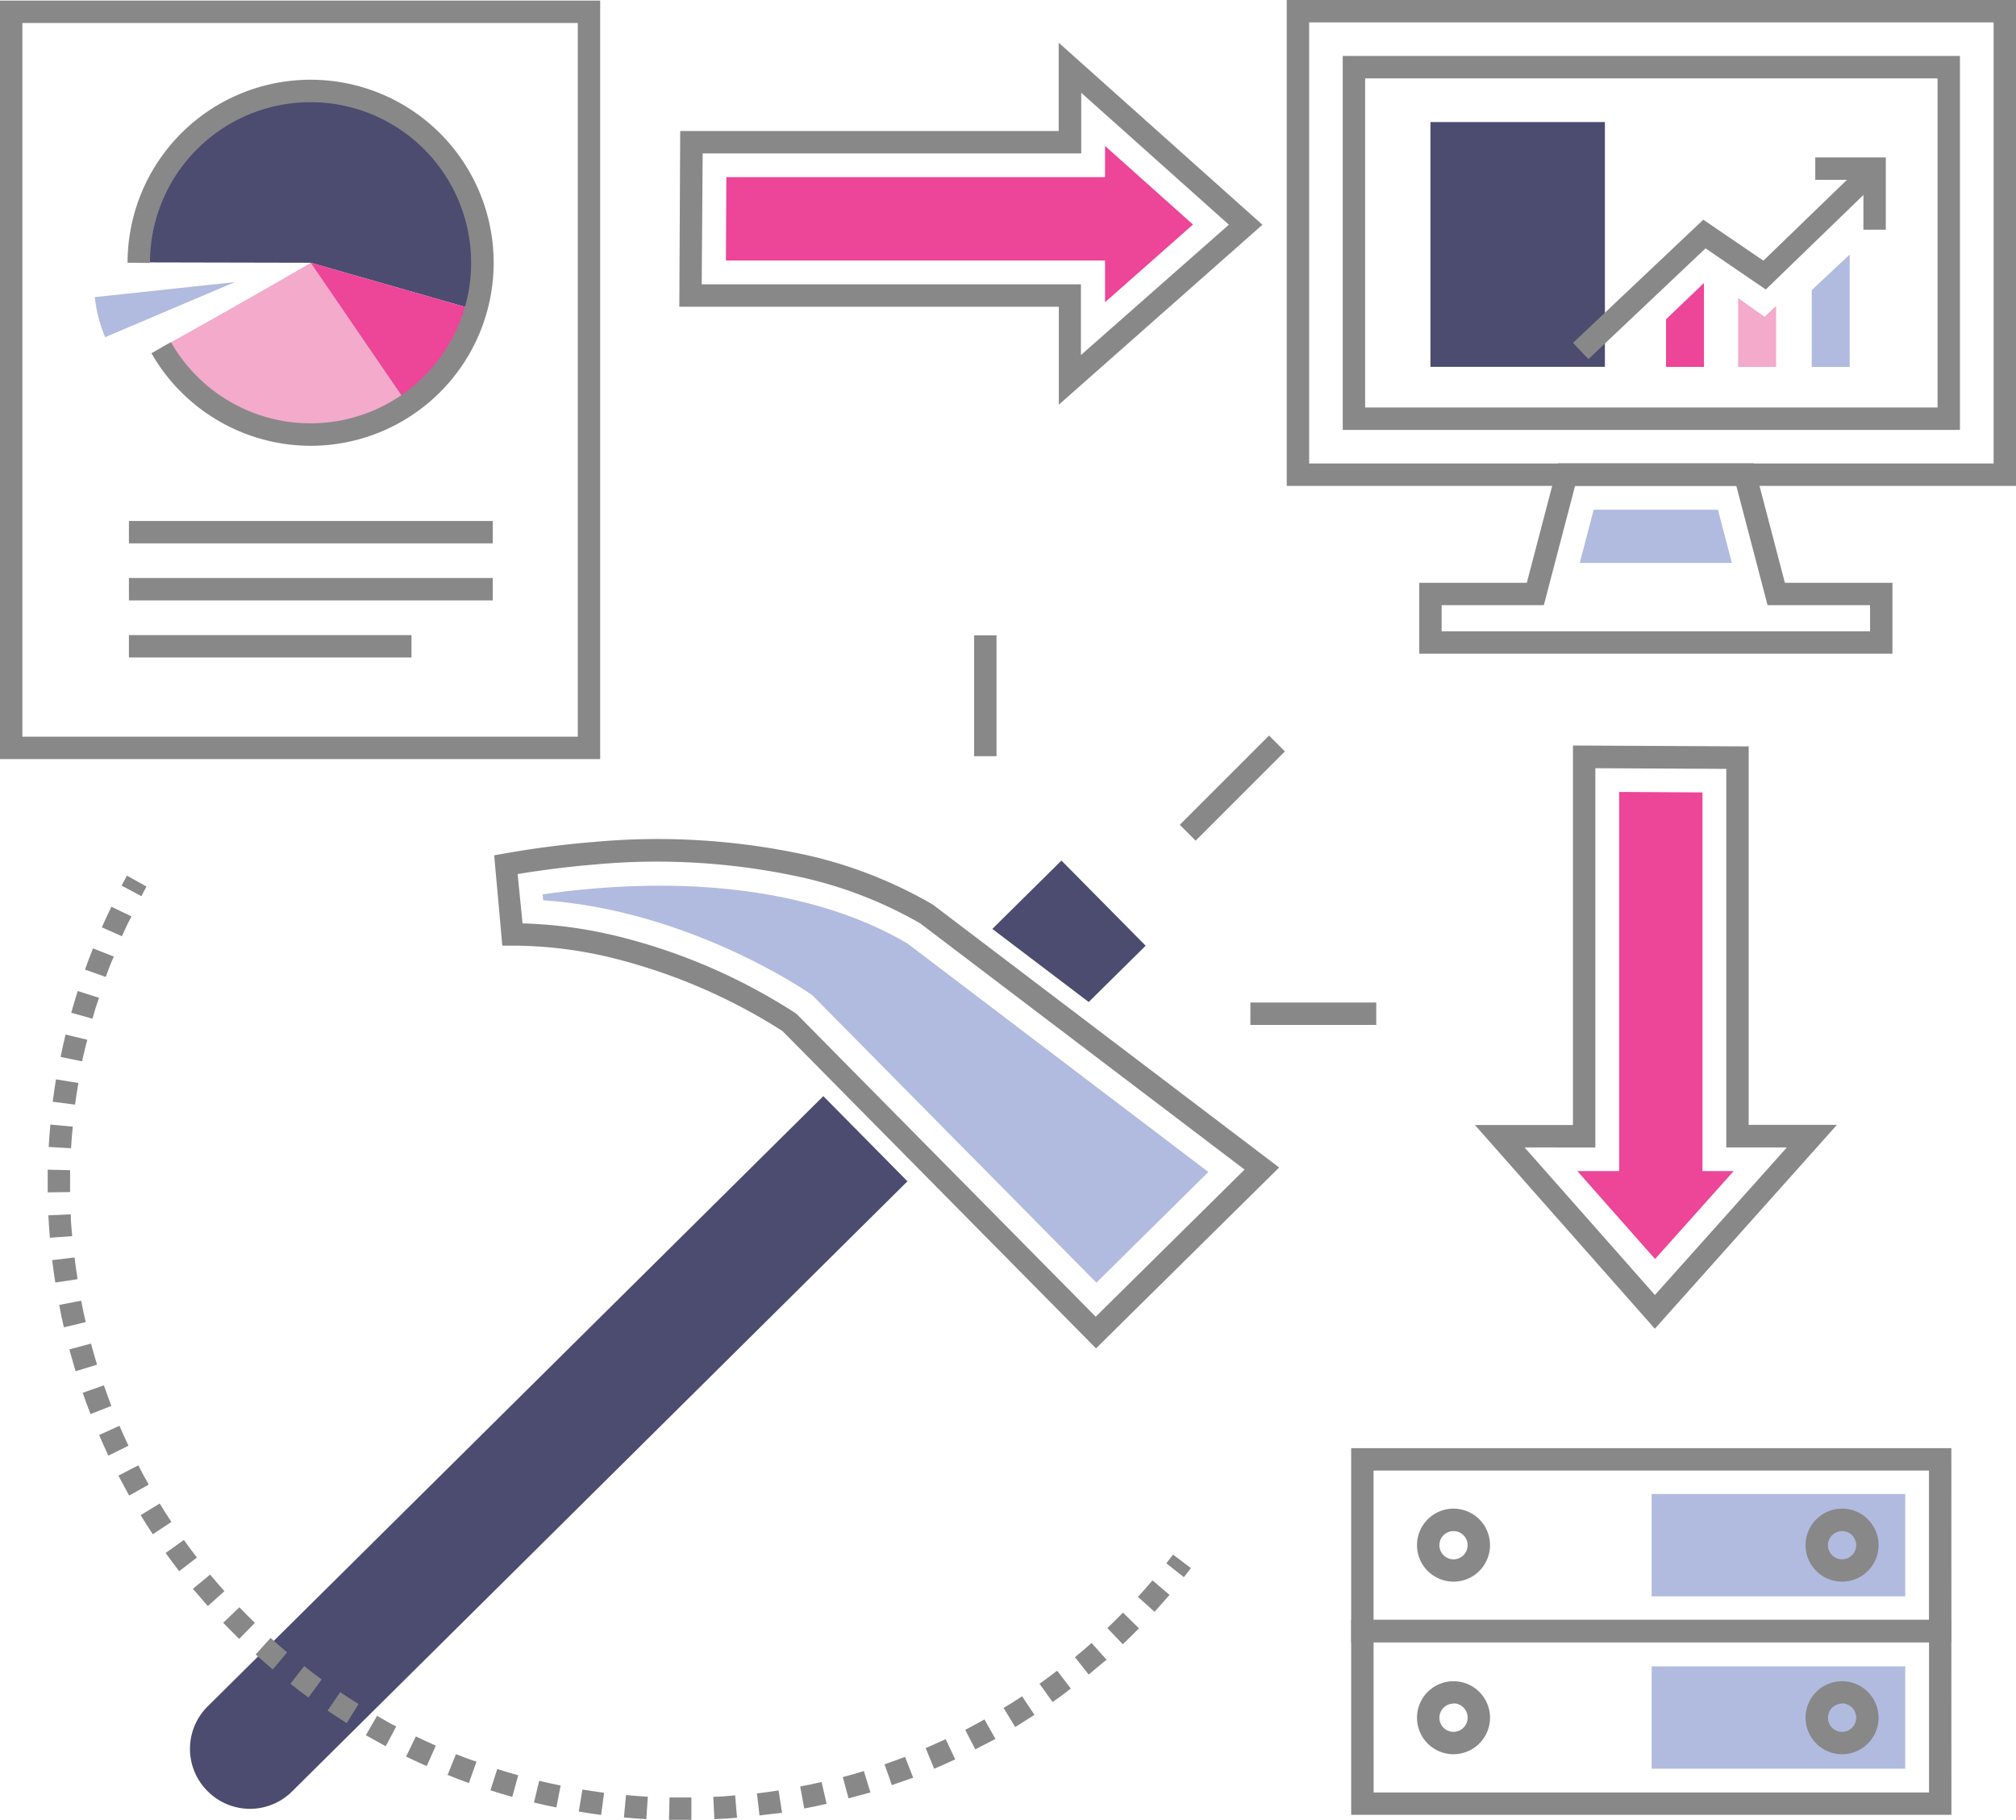 <svg xmlns="http://www.w3.org/2000/svg" viewBox="0 0 270.06 243.79"><defs><style>.cls-1{fill:#888;}.cls-2{fill:#b1bbdf;}.cls-3{fill:#4c4c71;}.cls-4{fill:#f3aacb;}.cls-5{fill:#ed4597;}</style></defs><title>Data Mining</title><g id="Layer_2" data-name="Layer 2"><g id="Layer_1-2" data-name="Layer 1"><path class="cls-1" d="M261.41,243.12H181V217h80.4Zm-77.4-3h74.4V220H184Z"/><rect class="cls-2" x="221.25" y="223.23" width="33.97" height="13.71"/><path class="cls-1" d="M261.41,220H181V194h80.4ZM184,217h74.4V197H184Z"/><rect class="cls-2" x="221.25" y="200.14" width="33.97" height="13.71"/><path class="cls-1" d="M80.4,101.69H0V.08H80.4ZM3,98.69H77.4V3.08H3Z"/><path class="cls-3" d="M63.73,41.52a22.71,22.71,0,0,0,.89-6.32,23,23,0,0,0-46-.05l23,.05Z"/><path class="cls-4" d="M41.61,58.22a23,23,0,0,1-20-11.65c6.87-3.78,19.46-11,20-11.36h0l13,19A22.85,22.85,0,0,1,41.61,58.22Z"/><path class="cls-2" d="M12.7,39.8v0a18.7,18.7,0,0,0,1.39,5.37l17.37-7.38Z"/><path class="cls-5" d="M54.6,54.19a23,23,0,0,0,9.13-12.67L41.61,35.2Z"/><path class="cls-1" d="M41.61,59.72a24.6,24.6,0,0,1-21.32-12.4l2.61-1.49A21.51,21.51,0,1,0,20.09,35.2h-3A24.52,24.52,0,1,1,41.61,59.72Z"/><path class="cls-1" d="M270.06,65.09H172.37V0h97.69Zm-94.69-3h91.69V3H175.37Z"/><path class="cls-1" d="M262.55,57.59H179.87V7.5h82.68Zm-79.68-3h76.68V10.5H182.87Z"/><path class="cls-1" d="M253.51,87.57H190.12v-9.5h14.41l4.19-16h26.19l4.19,16h14.41Zm-60.39-3h57.39v-3.5H236.78l-4.19-16H211l-4.19,16H193.12Z"/><polygon class="cls-2" points="232 75.41 230.13 68.28 213.49 68.28 211.62 75.41 232 75.41"/><rect class="cls-1" x="17.27" y="69.79" width="48.74" height="3"/><rect class="cls-1" x="17.27" y="77.43" width="48.74" height="3"/><rect class="cls-1" x="17.27" y="85.08" width="37.85" height="3"/><rect class="cls-3" x="191.62" y="16.35" width="23.37" height="32.79"/><polygon class="cls-1" points="212.78 48.11 210.72 45.93 228.17 29.43 236.22 34.92 250.08 21.51 252.16 23.66 236.54 38.78 228.47 33.27 212.78 48.11"/><polygon class="cls-1" points="252.62 30.77 249.62 30.77 249.62 24.09 243.17 24.09 243.17 21.09 252.62 21.09 252.62 30.77"/><polygon class="cls-5" points="223.18 49.15 223.18 42.77 228.26 37.91 228.26 49.15 223.18 49.15"/><polygon class="cls-4" points="232.84 49.15 232.84 39.93 236.38 42.44 237.92 40.97 237.92 49.15 232.84 49.15"/><polygon class="cls-2" points="242.7 49.15 242.7 38.86 247.78 34.1 247.78 49.15 242.7 49.15"/><path class="cls-1" d="M141.84,54.21V41.09H91l.12-23.54h50.7V5.72l27.29,24.39ZM94,38.09h50.8v9.47L164.62,30.1,144.84,12.43v8.12H94.13Z"/><polygon class="cls-5" points="148.03 34.9 97.24 34.9 97.3 23.73 148.03 23.73 148.03 19.55 159.81 30.08 148.03 40.49 148.03 34.9"/><path class="cls-1" d="M221.68,178l-24.1-27.29h13.13V99.87l23.54.12v50.7h11.82Zm-17.45-24.29,17.46,19.77,17.68-19.77h-8.12V103l-17.54-.09v50.81Z"/><polygon class="cls-5" points="216.9 156.88 216.9 106.09 228.06 106.15 228.06 156.88 232.24 156.88 221.71 168.66 211.3 156.88 216.9 156.88"/><path class="cls-3" d="M39.11,240l82.45-81.75-11.27-11.41L27.84,228.57a8,8,0,0,0-.07,11.34h0A8,8,0,0,0,39.11,240Z"/><polygon class="cls-3" points="153.47 126.69 142.19 115.28 132.93 124.44 145.84 134.23 153.47 126.69"/><path class="cls-1" d="M146.82,180.63l-42-42.51a76.6,76.6,0,0,0-22.9-9.82,56.65,56.65,0,0,0-13.08-1.62H67.29L66.2,114.58l1.36-.24c4-.71,8-1.23,12-1.55a93.5,93.5,0,0,1,28.9,1.85A59.7,59.7,0,0,1,124.65,121l.4.25,46.3,35.15ZM70,123.7a60.11,60.11,0,0,1,12.56,1.68,78.26,78.26,0,0,1,24,10.34l.22.18,40,40.49,19.94-19.71-43.47-33-.17-.09a56.41,56.41,0,0,0-15.41-6,90.24,90.24,0,0,0-28-1.78c-3.39.28-6.86.71-10.33,1.28Z"/><path class="cls-2" d="M161.87,157l-15,14.83-38.06-38.51-.33-.23c-.77-.53-16.41-11.16-35.72-12.49l-.07-.79c2.28-.33,4.75-.62,7.34-.82,11.59-.93,28.17-.4,41.49,7.37Z"/><path class="cls-1" d="M158.59,211.28l-2.35-1.86.9-1.16,2.39,1.81C159.22,210.48,158.91,210.88,158.59,211.28Z"/><path class="cls-1" d="M150.41,220.27l-2.07-2.17c.71-.68,1.4-1.37,2.09-2.07l2.14,2.1C151.86,218.86,151.14,219.57,150.41,220.27Zm4.25-4.35-2.22-2c.66-.72,1.31-1.46,1.94-2.21l2.29,1.94C156,214.41,155.34,215.17,154.66,215.92Z"/><path class="cls-1" d="M91.62,243.79c-.67,0-1.34,0-2,0l.07-3c1,0,2,0,2.93,0l0,3Zm4.08-.09-.15-3c1,0,2-.11,2.93-.19l.25,3C97.72,243.59,96.71,243.65,95.7,243.7Zm-9.12,0c-1-.06-2-.14-3-.23l.28-3c1,.09,1.94.17,2.92.22Zm15.17-.45-.35-3c1-.12,1.94-.25,2.9-.4l.46,3C103.76,242.94,102.76,243.08,101.75,243.2Zm-21.22-.12c-1-.13-2-.28-3-.45l.49-2.95c1,.16,1.93.3,2.9.43Zm27.22-.81-.56-3c1-.18,1.92-.38,2.87-.6l.67,2.92C109.74,241.87,108.75,242.08,107.75,242.27Zm-33.22-.19q-1.5-.3-3-.66l.7-2.91c.95.22,1.9.44,2.87.63Zm39.15-1.17-.78-2.9q1.42-.37,2.82-.81l.88,2.87C115.63,240.37,114.66,240.65,113.68,240.91Zm-45.06-.25c-1-.28-2-.57-2.92-.88l.91-2.85c.93.29,1.87.57,2.81.84Zm50.87-1.53-1-2.83c.93-.32,1.84-.66,2.75-1l1.09,2.79C121.4,238.45,120.45,238.8,119.49,239.13Zm-56.68-.32c-1-.35-1.91-.71-2.85-1.09l1.12-2.78c.91.36,1.82.71,2.75,1Zm62.35-1.87L124,234.18c.9-.39,1.79-.79,2.68-1.2l1.28,2.71C127,236.12,126.1,236.54,125.16,236.94Zm-68-.4c-.93-.41-1.85-.84-2.76-1.28l1.31-2.7c.88.43,1.77.84,2.67,1.24Zm73.51-2.2-1.37-2.66c.87-.45,1.73-.92,2.58-1.39l1.47,2.61C132.46,233.4,131.56,233.88,130.66,234.34Zm-79-.46c-.9-.48-1.78-1-2.66-1.48l1.5-2.6c.85.49,1.7,1,2.57,1.43ZM136,231.36l-1.56-2.56c.83-.51,1.66-1,2.48-1.57l1.65,2.5C137.68,230.29,136.83,230.83,136,231.36Zm-89.56-.53c-.86-.54-1.71-1.1-2.55-1.67l1.68-2.48c.81.55,1.63,1.08,2.46,1.6ZM141,228l-1.75-2.44c.8-.57,1.59-1.15,2.36-1.75l1.83,2.38C142.68,226.82,141.86,227.42,141,228Zm-99.68-.6c-.82-.6-1.63-1.21-2.42-1.84l1.85-2.36c.77.61,1.55,1.2,2.34,1.78Zm104.5-3.1L144,222c.75-.62,1.5-1.26,2.23-1.9l2,2.24Q147,223.33,145.86,224.31Zm-109.28-.66c-.77-.66-1.54-1.33-2.29-2l2-2.22c.73.66,1.46,1.31,2.21,1.94Zm-4.5-4.09c-.72-.71-1.44-1.43-2.14-2.16l2.17-2.08c.68.71,1.37,1.41,2.07,2.09Zm-4.2-4.4c-.67-.76-1.33-1.53-2-2.31l2.31-1.91c.62.75,1.26,1.5,1.91,2.23ZM24,210.48c-.62-.81-1.22-1.62-1.81-2.44l2.44-1.75c.57.8,1.15,1.58,1.75,2.36Zm-3.53-4.95c-.56-.84-1.1-1.69-1.63-2.56l2.56-1.56c.51.83,1,1.65,1.57,2.47Zm-3.17-5.18q-.73-1.32-1.44-2.67l2.67-1.38c.44.87.91,1.73,1.39,2.58ZM14.52,195c-.43-.91-.84-1.83-1.24-2.76L16,191c.39.9.79,1.79,1.21,2.67Zm-2.39-5.57q-.56-1.41-1.05-2.85l2.83-1c.33.93.66,1.85,1,2.76Zm-2-5.74c-.29-1-.57-1.94-.84-2.92l2.9-.78q.38,1.41.81,2.82Zm-1.57-5.88q-.35-1.47-.63-3l2.94-.57c.19,1,.39,1.92.61,2.87Zm-1.15-6c-.16-1-.3-2-.42-3l3-.36c.12,1,.25,1.95.4,2.91Zm-.73-6c-.08-1-.15-2-.2-3l3-.14c0,1,.11,1.95.19,2.93Zm-.29-6.08c0-.37,0-.75,0-1.13,0-.64,0-1.27,0-1.91l3,.07c0,.61,0,1.23,0,1.84,0,.37,0,.73,0,1.09Zm3.13-5.91-3-.17c.06-1,.14-2,.23-3l3,.28C9.65,151.83,9.58,152.8,9.52,153.78Zm.54-5.84-3-.39c.13-1,.28-2,.44-3l3,.49C10.33,146,10.19,147,10.06,147.94Zm1-5.79-2.94-.6q.3-1.5.66-3l2.92.7C11.43,140.23,11.22,141.19,11,142.15Zm1.37-5.71-2.89-.81c.28-1,.57-1.95.87-2.91l2.86.91C12.94,134.56,12.66,135.5,12.39,136.44Zm1.78-5.59-2.82-1c.34-1,.7-1.91,1.07-2.85l2.79,1.11C14.85,129,14.5,129.93,14.17,130.85Zm2.17-5.45-2.74-1.21c.41-.93.84-1.85,1.28-2.76l2.7,1.3C17.15,123.61,16.74,124.5,16.34,125.4Z"/><path class="cls-1" d="M18.94,120.05l-2.65-1.41L17,117.3l2.62,1.46C19.4,119.19,19.17,119.62,18.94,120.05Z"/><rect class="cls-1" x="156.63" y="104.07" width="16.91" height="3" transform="translate(-26.3 147.66) rotate(-45)"/><rect class="cls-1" x="167.5" y="134.3" width="16.86" height="3"/><rect class="cls-1" x="130.49" y="85.11" width="3" height="16.19"/><path class="cls-1" d="M194.71,211.88A4.89,4.89,0,1,1,199.6,207,4.89,4.89,0,0,1,194.71,211.88Zm0-6.77A1.89,1.89,0,1,0,196.6,207,1.88,1.88,0,0,0,194.71,205.11Z"/><path class="cls-1" d="M194.71,235a4.89,4.89,0,1,1,4.89-4.89A4.9,4.9,0,0,1,194.71,235Zm0-6.78a1.89,1.89,0,1,0,1.89,1.89A1.89,1.89,0,0,0,194.71,228.19Z"/><path class="cls-1" d="M246.77,211.88a4.89,4.89,0,1,1,4.88-4.89A4.89,4.89,0,0,1,246.77,211.88Zm0-6.77a1.89,1.89,0,1,0,1.88,1.88A1.89,1.89,0,0,0,246.77,205.11Z"/><path class="cls-1" d="M246.77,235a4.89,4.89,0,1,1,4.88-4.89A4.9,4.9,0,0,1,246.77,235Zm0-6.78a1.89,1.89,0,1,0,1.88,1.89A1.89,1.89,0,0,0,246.77,228.19Z"/></g></g></svg>